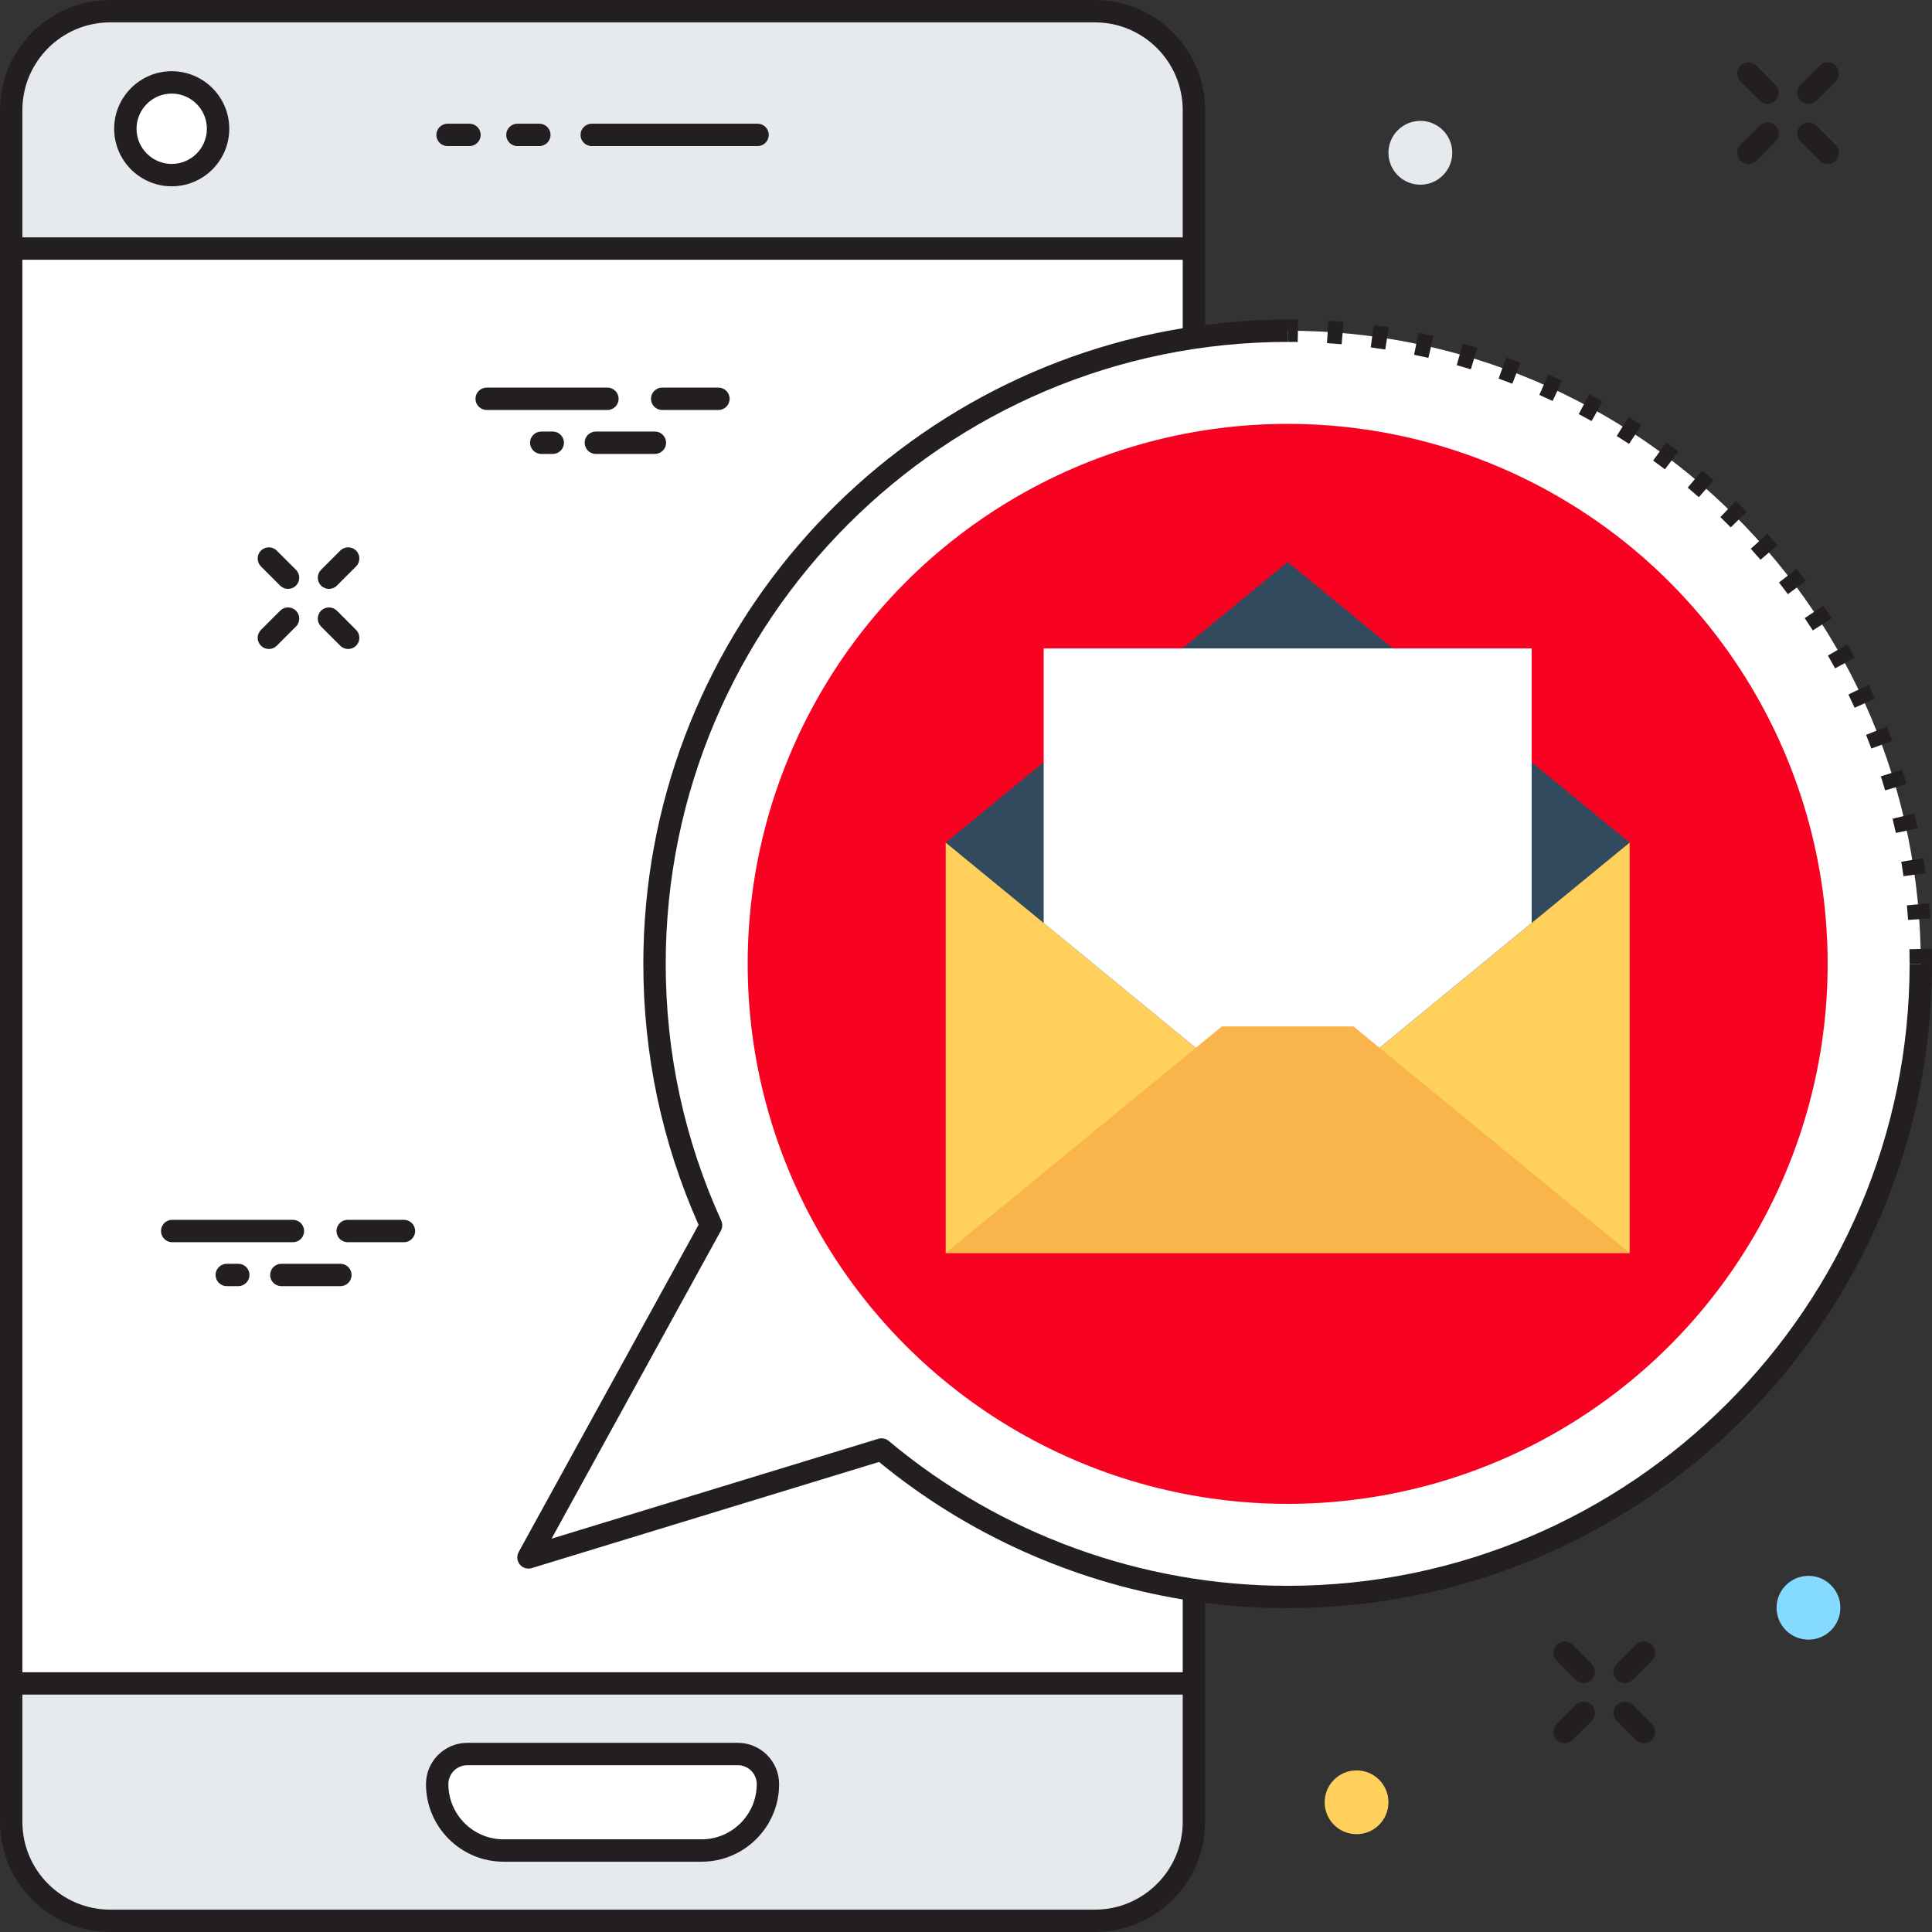 <?xml version="1.0" encoding="utf-8"?>
<!-- Generator: Adobe Illustrator 15.0.0, SVG Export Plug-In . SVG Version: 6.00 Build 0)  -->
<!DOCTYPE svg PUBLIC "-//W3C//DTD SVG 1.1//EN" "http://www.w3.org/Graphics/SVG/1.1/DTD/svg11.dtd">
<svg version="1.1" id="Layer_1" xmlns="http://www.w3.org/2000/svg" xmlns:xlink="http://www.w3.org/1999/xlink" x="0px" y="0px"
	 width="250px" height="250px" viewBox="0 0 250 250" enable-background="new 0 0 250 250" xml:space="preserve">
<rect x="0" y="0" width="250" height="250" fill="#333333" stroke="none"/>
<g>
	<path fill="#E6E9EE" d="M141.688,248.551H14.252c-7.071,0-12.805-5.732-12.805-12.805V14.252c0-7.071,5.733-12.805,12.805-12.805
		h127.436c7.071,0,12.805,5.733,12.805,12.805v221.494C154.492,242.818,148.76,248.551,141.688,248.551z"/>
	<rect x="1.448" y="32.165" fill="#FFFFFF" width="153.044" height="185.669"/>
	<circle fill="#FFFFFF" cx="22.219" cy="16.661" r="5.999"/>
	<path fill="#231F20" d="M22.22,24.108c-4.106,0-7.447-3.341-7.447-7.447s3.341-7.447,7.447-7.447s7.447,3.34,7.447,7.447
		C29.667,20.767,26.326,24.108,22.22,24.108z M22.22,12.11c-2.509,0-4.551,2.042-4.551,4.551c0,2.509,2.042,4.551,4.551,4.551
		c2.509,0,4.551-2.042,4.551-4.551C26.771,14.152,24.729,12.11,22.22,12.11z"/>
	<path fill="#231F20" d="M69.79,18.903h-2.835c-0.799,0-1.448-0.648-1.448-1.448c0-0.8,0.649-1.448,1.448-1.448h2.835
		c0.799,0,1.448,0.648,1.448,1.448C71.238,18.255,70.589,18.903,69.79,18.903z"/>
	<path fill="#231F20" d="M98.029,18.903H76.568c-0.799,0-1.447-0.648-1.447-1.448c0-0.8,0.648-1.448,1.447-1.448h21.461
		c0.8,0,1.447,0.648,1.447,1.448C99.477,18.255,98.829,18.903,98.029,18.903z"/>
	<path fill="#231F20" d="M60.748,18.903h-2.836c-0.799,0-1.448-0.648-1.448-1.448c0-0.8,0.648-1.448,1.448-1.448h2.836
		c0.799,0,1.448,0.648,1.448,1.448C62.196,18.255,61.547,18.903,60.748,18.903z"/>
	<path fill="#FFFFFF" d="M90.777,239.459H65.165c-4.747,0-8.594-3.848-8.594-8.594l0,0c0-2.15,1.744-3.895,3.895-3.895h35.009
		c2.151,0,3.896,1.743,3.896,3.895l0,0C99.37,235.611,95.521,239.459,90.777,239.459z"/>
	<path fill="#231F20" d="M90.777,240.904H65.165c-5.537,0-10.042-4.504-10.042-10.041c0-2.945,2.397-5.34,5.343-5.34h35.009
		c2.945,0,5.344,2.395,5.344,5.34C100.818,236.4,96.314,240.904,90.777,240.904z M60.466,228.418c-1.349,0-2.447,1.098-2.447,2.445
		c0,3.943,3.206,7.146,7.146,7.146h25.612c3.939,0,7.146-3.202,7.146-7.146c0-1.348-1.099-2.445-2.446-2.445H60.466z"/>
	<path fill="#FFFFFF" d="M166.621,42.794c-45.246,0-81.928,36.681-81.928,81.931c0,12.068,2.632,23.516,7.318,33.832l-23.627,42.973
		l45.684-13.967c14.227,11.912,32.551,19.09,52.553,19.09c45.25,0,81.93-36.68,81.93-81.928
		C248.551,79.475,211.871,42.794,166.621,42.794z"/>
	<path fill="#231F20" d="M247.104,124.725c0,44.377-36.104,80.479-80.481,80.479c-18.847,0-37.181-6.658-51.623-18.75
		c-0.375-0.312-0.884-0.418-1.353-0.275l-42.274,12.924l21.907-39.846c0.221-0.4,0.238-0.883,0.051-1.297
		c-4.77-10.5-7.188-21.682-7.188-33.234c0-44.378,36.104-80.482,80.479-80.482v-2.896c-3.619,0-7.178,0.257-10.682,0.708V14.252
		C155.939,6.394,149.546,0,141.688,0H14.252C6.394,0,0,6.394,0,14.252v221.494C0,243.605,6.394,250,14.252,250h127.436
		c7.858,0,14.252-6.395,14.252-14.254V207.41c3.528,0.455,7.096,0.689,10.682,0.689c45.977,0,83.379-37.402,83.379-83.375H247.104z
		 M2.896,14.252c0-6.262,5.095-11.356,11.356-11.356h127.436c6.262,0,11.356,5.095,11.356,11.356v16.464H2.896V14.252z
		 M153.045,235.746c0,6.264-5.096,11.359-11.357,11.359H14.252c-6.262,0-11.356-5.097-11.356-11.359v-16.463h150.149V235.746z
		 M153.045,216.387H2.896V33.612h150.149v8.857c-39.537,6.506-69.798,40.904-69.798,82.256c0,11.723,2.403,23.082,7.147,33.768
		L67.116,200.83c-0.284,0.516-0.227,1.154,0.145,1.611c0.373,0.457,0.984,0.641,1.547,0.471l44.938-13.736
		c11.341,9.312,24.938,15.416,39.299,17.795V216.387z"/>
	<path fill="#231F20" d="M250,124.725h-2.896c0-0.635-0.008-1.267-0.022-1.896l2.896-0.068C249.992,123.414,250,124.068,250,124.725
		z M246.908,119.04c-0.047-0.631-0.098-1.261-0.156-1.89l2.881-0.271c0.062,0.649,0.115,1.304,0.162,1.957L246.908,119.04z
		 M246.311,113.382c-0.086-0.626-0.182-1.251-0.285-1.873l2.857-0.472c0.105,0.645,0.203,1.293,0.297,1.943L246.311,113.382z
		 M245.32,107.786c-0.133-0.618-0.271-1.234-0.42-1.847l2.817-0.677c0.15,0.637,0.296,1.275,0.435,1.918L245.32,107.786z
		 M243.932,102.271c-0.176-0.605-0.356-1.21-0.551-1.812l2.762-0.875c0.199,0.624,0.387,1.251,0.57,1.882L243.932,102.271z
		 M242.152,96.861c-0.221-0.595-0.447-1.187-0.68-1.774l2.69-1.068c0.242,0.609,0.478,1.225,0.703,1.842L242.152,96.861z
		 M239.988,91.588c-0.26-0.578-0.527-1.15-0.803-1.721l2.608-1.258c0.285,0.591,0.562,1.187,0.832,1.785L239.988,91.588z
		 M237.459,86.485c-0.303-0.557-0.611-1.11-0.924-1.659l2.51-1.439c0.328,0.569,0.646,1.143,0.959,1.721L237.459,86.485z
		 M234.574,81.575c-0.342-0.534-0.688-1.063-1.041-1.59l2.41-1.61c0.361,0.545,0.721,1.094,1.074,1.647L234.574,81.575z
		 M231.35,76.884c-0.377-0.509-0.762-1.013-1.149-1.512l2.289-1.778c0.399,0.518,0.797,1.039,1.188,1.565L231.35,76.884z
		 M227.807,72.433c-0.412-0.48-0.83-0.956-1.252-1.427l2.156-1.935c0.438,0.487,0.867,0.98,1.293,1.479L227.807,72.433z
		 M223.959,68.244c-0.443-0.45-0.893-0.895-1.348-1.334l2.014-2.082c0.471,0.455,0.936,0.917,1.396,1.383L223.959,68.244z
		 M219.828,64.336c-0.477-0.419-0.955-0.831-1.438-1.237l1.862-2.217c0.502,0.421,0.994,0.849,1.486,1.28L219.828,64.336z
		 M215.436,60.729c-0.502-0.384-1.01-0.761-1.52-1.132l1.703-2.341c0.527,0.384,1.053,0.775,1.572,1.171L215.436,60.729z
		 M210.801,57.441c-0.527-0.347-1.059-0.688-1.596-1.022l1.535-2.457c0.555,0.347,1.105,0.7,1.652,1.058L210.801,57.441z
		 M205.947,54.487c-0.547-0.308-1.1-0.61-1.658-0.907l1.357-2.557c0.576,0.307,1.151,0.619,1.719,0.939L205.947,54.487z
		 M200.906,51.888c-0.568-0.269-1.143-0.53-1.719-0.786l1.172-2.646c0.596,0.265,1.192,0.536,1.781,0.814L200.906,51.888z
		 M195.695,49.653c-0.59-0.228-1.182-0.45-1.777-0.665l0.982-2.724c0.617,0.223,1.229,0.452,1.84,0.687L195.695,49.653z
		 M190.322,47.789c-0.602-0.185-1.209-0.364-1.82-0.537l0.789-2.786c0.631,0.178,1.258,0.363,1.883,0.555L190.322,47.789z
		 M184.832,46.311c-0.615-0.143-1.232-0.277-1.852-0.405l0.584-2.835c0.643,0.132,1.283,0.272,1.922,0.42L184.832,46.311z
		 M179.252,45.227c-0.625-0.098-1.25-0.189-1.879-0.273l0.385-2.87c0.65,0.087,1.299,0.181,1.943,0.283L179.252,45.227z
		 M173.607,44.541c-0.629-0.054-1.26-0.101-1.896-0.141l0.185-2.89c0.653,0.041,1.309,0.09,1.957,0.146L173.607,44.541z
		 M167.926,44.252c-0.434-0.006-0.869-0.01-1.305-0.01v-2.896c0.451,0,0.9,0.003,1.348,0.01L167.926,44.252z"/>
	<circle fill="#F80222" cx="166.623" cy="124.724" r="69.875"/>
	<rect x="122.369" y="109.033" fill="#FFD05B" width="88.508" height="53.104"/>
	<polygon fill="#324A5E" points="166.621,72.73 122.369,109.033 166.621,145.336 210.877,109.033 	"/>
	<polygon fill="#FFFFFF" points="198.199,83.907 198.199,119.422 166.619,145.336 135.051,119.434 135.051,83.907 	"/>
	<polygon fill="#F9B54C" points="158.107,132.818 122.37,162.137 210.877,162.137 210.877,162.137 175.139,132.818 	"/>
	<path fill="#231F20" d="M234.014,13.442c-0.371,0-0.74-0.142-1.022-0.424c-0.566-0.565-0.566-1.482,0-2.047l2.483-2.484
		c0.566-0.565,1.482-0.565,2.047,0c0.566,0.566,0.566,1.483,0,2.047l-2.483,2.484C234.756,13.3,234.385,13.442,234.014,13.442z"/>
	<path fill="#231F20" d="M226.238,21.22c-0.371,0-0.742-0.142-1.025-0.424c-0.564-0.565-0.564-1.482,0-2.047l2.484-2.485
		c0.564-0.565,1.48-0.565,2.047,0c0.564,0.564,0.564,1.482,0,2.047l-2.482,2.485C226.979,21.078,226.607,21.22,226.238,21.22z"/>
	<path fill="#231F20" d="M236.498,21.22c-0.371,0-0.74-0.142-1.023-0.424l-2.483-2.485c-0.566-0.565-0.566-1.482,0-2.047
		c0.565-0.565,1.481-0.565,2.047,0l2.483,2.485c0.566,0.565,0.566,1.481,0,2.047C237.24,21.078,236.871,21.22,236.498,21.22z"/>
	<path fill="#231F20" d="M228.723,13.442c-0.371,0-0.744-0.142-1.024-0.424l-2.484-2.484c-0.563-0.565-0.563-1.481,0-2.047
		c0.565-0.565,1.481-0.565,2.05,0l2.481,2.484c0.563,0.565,0.563,1.482,0,2.047C229.461,13.3,229.092,13.442,228.723,13.442z"/>
	<path fill="#231F20" d="M210.234,217.793c-0.371,0-0.742-0.143-1.025-0.426c-0.564-0.564-0.564-1.482,0-2.047l2.486-2.484
		c0.563-0.566,1.479-0.566,2.047,0c0.564,0.564,0.564,1.48,0,2.047l-2.484,2.484C210.975,217.65,210.605,217.793,210.234,217.793z"
		/>
	<path fill="#231F20" d="M202.457,225.568c-0.369,0-0.742-0.142-1.023-0.422c-0.565-0.566-0.565-1.484,0-2.049l2.484-2.484
		c0.564-0.564,1.482-0.564,2.047,0c0.566,0.566,0.566,1.482,0,2.047l-2.484,2.486C203.197,225.428,202.826,225.568,202.457,225.568z
		"/>
	<path fill="#231F20" d="M212.719,225.568c-0.371,0-0.742-0.142-1.023-0.422l-2.485-2.486c-0.563-0.564-0.563-1.48,0-2.047
		c0.565-0.564,1.481-0.564,2.049,0l2.484,2.484c0.563,0.565,0.563,1.481,0,2.049C213.459,225.428,213.09,225.568,212.719,225.568z"
		/>
	<path fill="#231F20" d="M204.941,217.793c-0.369,0-0.74-0.143-1.023-0.426l-2.484-2.484c-0.565-0.566-0.565-1.48,0-2.047
		c0.564-0.566,1.48-0.566,2.047,0l2.484,2.484c0.566,0.563,0.566,1.479,0,2.047C205.682,217.65,205.311,217.793,204.941,217.793z"/>
	<path fill="#231F20" d="M42.568,76.203c-0.371,0-0.741-0.141-1.024-0.424c-0.565-0.565-0.565-1.482,0-2.048l2.485-2.483
		c0.565-0.565,1.482-0.565,2.047,0s0.565,1.482,0,2.048l-2.485,2.483C43.309,76.062,42.938,76.203,42.568,76.203z"/>
	<path fill="#231F20" d="M34.792,83.981c-0.371,0-0.741-0.142-1.024-0.425c-0.565-0.564-0.565-1.481,0-2.047l2.484-2.485
		c0.566-0.565,1.482-0.565,2.047,0c0.566,0.565,0.566,1.482,0,2.048l-2.484,2.484C35.532,83.839,35.162,83.981,34.792,83.981z"/>
	<path fill="#231F20" d="M45.053,83.981c-0.37,0-0.741-0.142-1.023-0.425l-2.485-2.484c-0.565-0.565-0.565-1.481,0-2.048
		c0.565-0.565,1.482-0.565,2.047,0l2.485,2.485c0.565,0.565,0.565,1.481,0,2.047C45.794,83.839,45.423,83.981,45.053,83.981z"/>
	<path fill="#231F20" d="M37.275,76.203c-0.371,0-0.741-0.141-1.024-0.424l-2.484-2.483c-0.565-0.566-0.565-1.482,0-2.048
		c0.566-0.565,1.482-0.565,2.047,0l2.484,2.483c0.566,0.566,0.566,1.482,0,2.048C38.016,76.062,37.646,76.203,37.275,76.203z"/>
	<path fill="#231F20" d="M78.598,53.051H62.976c-0.799,0-1.448-0.649-1.448-1.448s0.648-1.448,1.448-1.448h15.622
		c0.801,0,1.448,0.648,1.448,1.448S79.398,53.051,78.598,53.051z"/>
	<path fill="#231F20" d="M84.742,58.738H77.1c-0.799,0-1.447-0.648-1.447-1.448s0.648-1.448,1.447-1.448h7.643
		c0.799,0,1.447,0.648,1.447,1.448S85.541,58.738,84.742,58.738z"/>
	<path fill="#231F20" d="M92.965,53.051h-7.281c-0.8,0-1.447-0.649-1.447-1.448s0.647-1.448,1.447-1.448h7.281
		c0.801,0,1.448,0.648,1.448,1.448S93.766,53.051,92.965,53.051z"/>
	<path fill="#231F20" d="M71.526,58.738h-1.489c-0.799,0-1.448-0.648-1.448-1.448s0.648-1.448,1.448-1.448h1.489
		c0.8,0,1.448,0.648,1.448,1.448S72.326,58.738,71.526,58.738z"/>
	<path fill="#231F20" d="M37.903,160.742H22.281c-0.799,0-1.448-0.648-1.448-1.449c0-0.799,0.648-1.447,1.448-1.447h15.622
		c0.8,0,1.448,0.648,1.448,1.447C39.351,160.094,38.703,160.742,37.903,160.742z"/>
	<path fill="#231F20" d="M44.046,166.428h-7.642c-0.799,0-1.448-0.648-1.448-1.447c0-0.801,0.648-1.448,1.448-1.448h7.642
		c0.799,0,1.448,0.647,1.448,1.448C45.494,165.779,44.846,166.428,44.046,166.428z"/>
	<path fill="#231F20" d="M52.271,160.742H44.99c-0.799,0-1.448-0.648-1.448-1.449c0-0.799,0.648-1.447,1.448-1.447h7.281
		c0.799,0,1.448,0.648,1.448,1.447C53.718,160.094,53.07,160.742,52.271,160.742z"/>
	<path fill="#231F20" d="M30.832,166.428h-1.489c-0.799,0-1.448-0.648-1.448-1.447c0-0.801,0.649-1.448,1.448-1.448h1.489
		c0.799,0,1.448,0.647,1.448,1.448C32.279,165.779,31.631,166.428,30.832,166.428z"/>
	<circle fill="#E6E9EE" cx="183.793" cy="19.771" r="4.129"/>
	<circle fill="#84DBFF" cx="234.014" cy="208.041" r="4.127"/>
	<circle fill="#FFD05B" cx="175.537" cy="233.215" r="4.127"/>
	<path fill="#FFFFFF" d="M187.922,96.435H145.33c-0.799,0-1.447-0.649-1.447-1.448c0-0.8,0.648-1.448,1.447-1.448h42.592
		c0.799,0,1.447,0.648,1.447,1.448C189.369,95.786,188.721,96.435,187.922,96.435z"/>
	<path fill="#FFFFFF" d="M187.922,102.979H145.33c-0.799,0-1.447-0.648-1.447-1.447c0-0.8,0.648-1.448,1.447-1.448h42.592
		c0.799,0,1.447,0.648,1.447,1.448C189.369,102.331,188.721,102.979,187.922,102.979z"/>
	<path fill="#FFFFFF" d="M187.922,109.524H145.33c-0.799,0-1.447-0.648-1.447-1.448c0-0.799,0.648-1.447,1.447-1.447h42.592
		c0.799,0,1.447,0.648,1.447,1.447C189.369,108.875,188.721,109.524,187.922,109.524z"/>
	<path fill="#FFFFFF" d="M187.922,116.07H145.33c-0.799,0-1.447-0.648-1.447-1.448c0-0.799,0.648-1.448,1.447-1.448h42.592
		c0.799,0,1.447,0.649,1.447,1.448S188.721,116.07,187.922,116.07z"/>
</g>
</svg>
